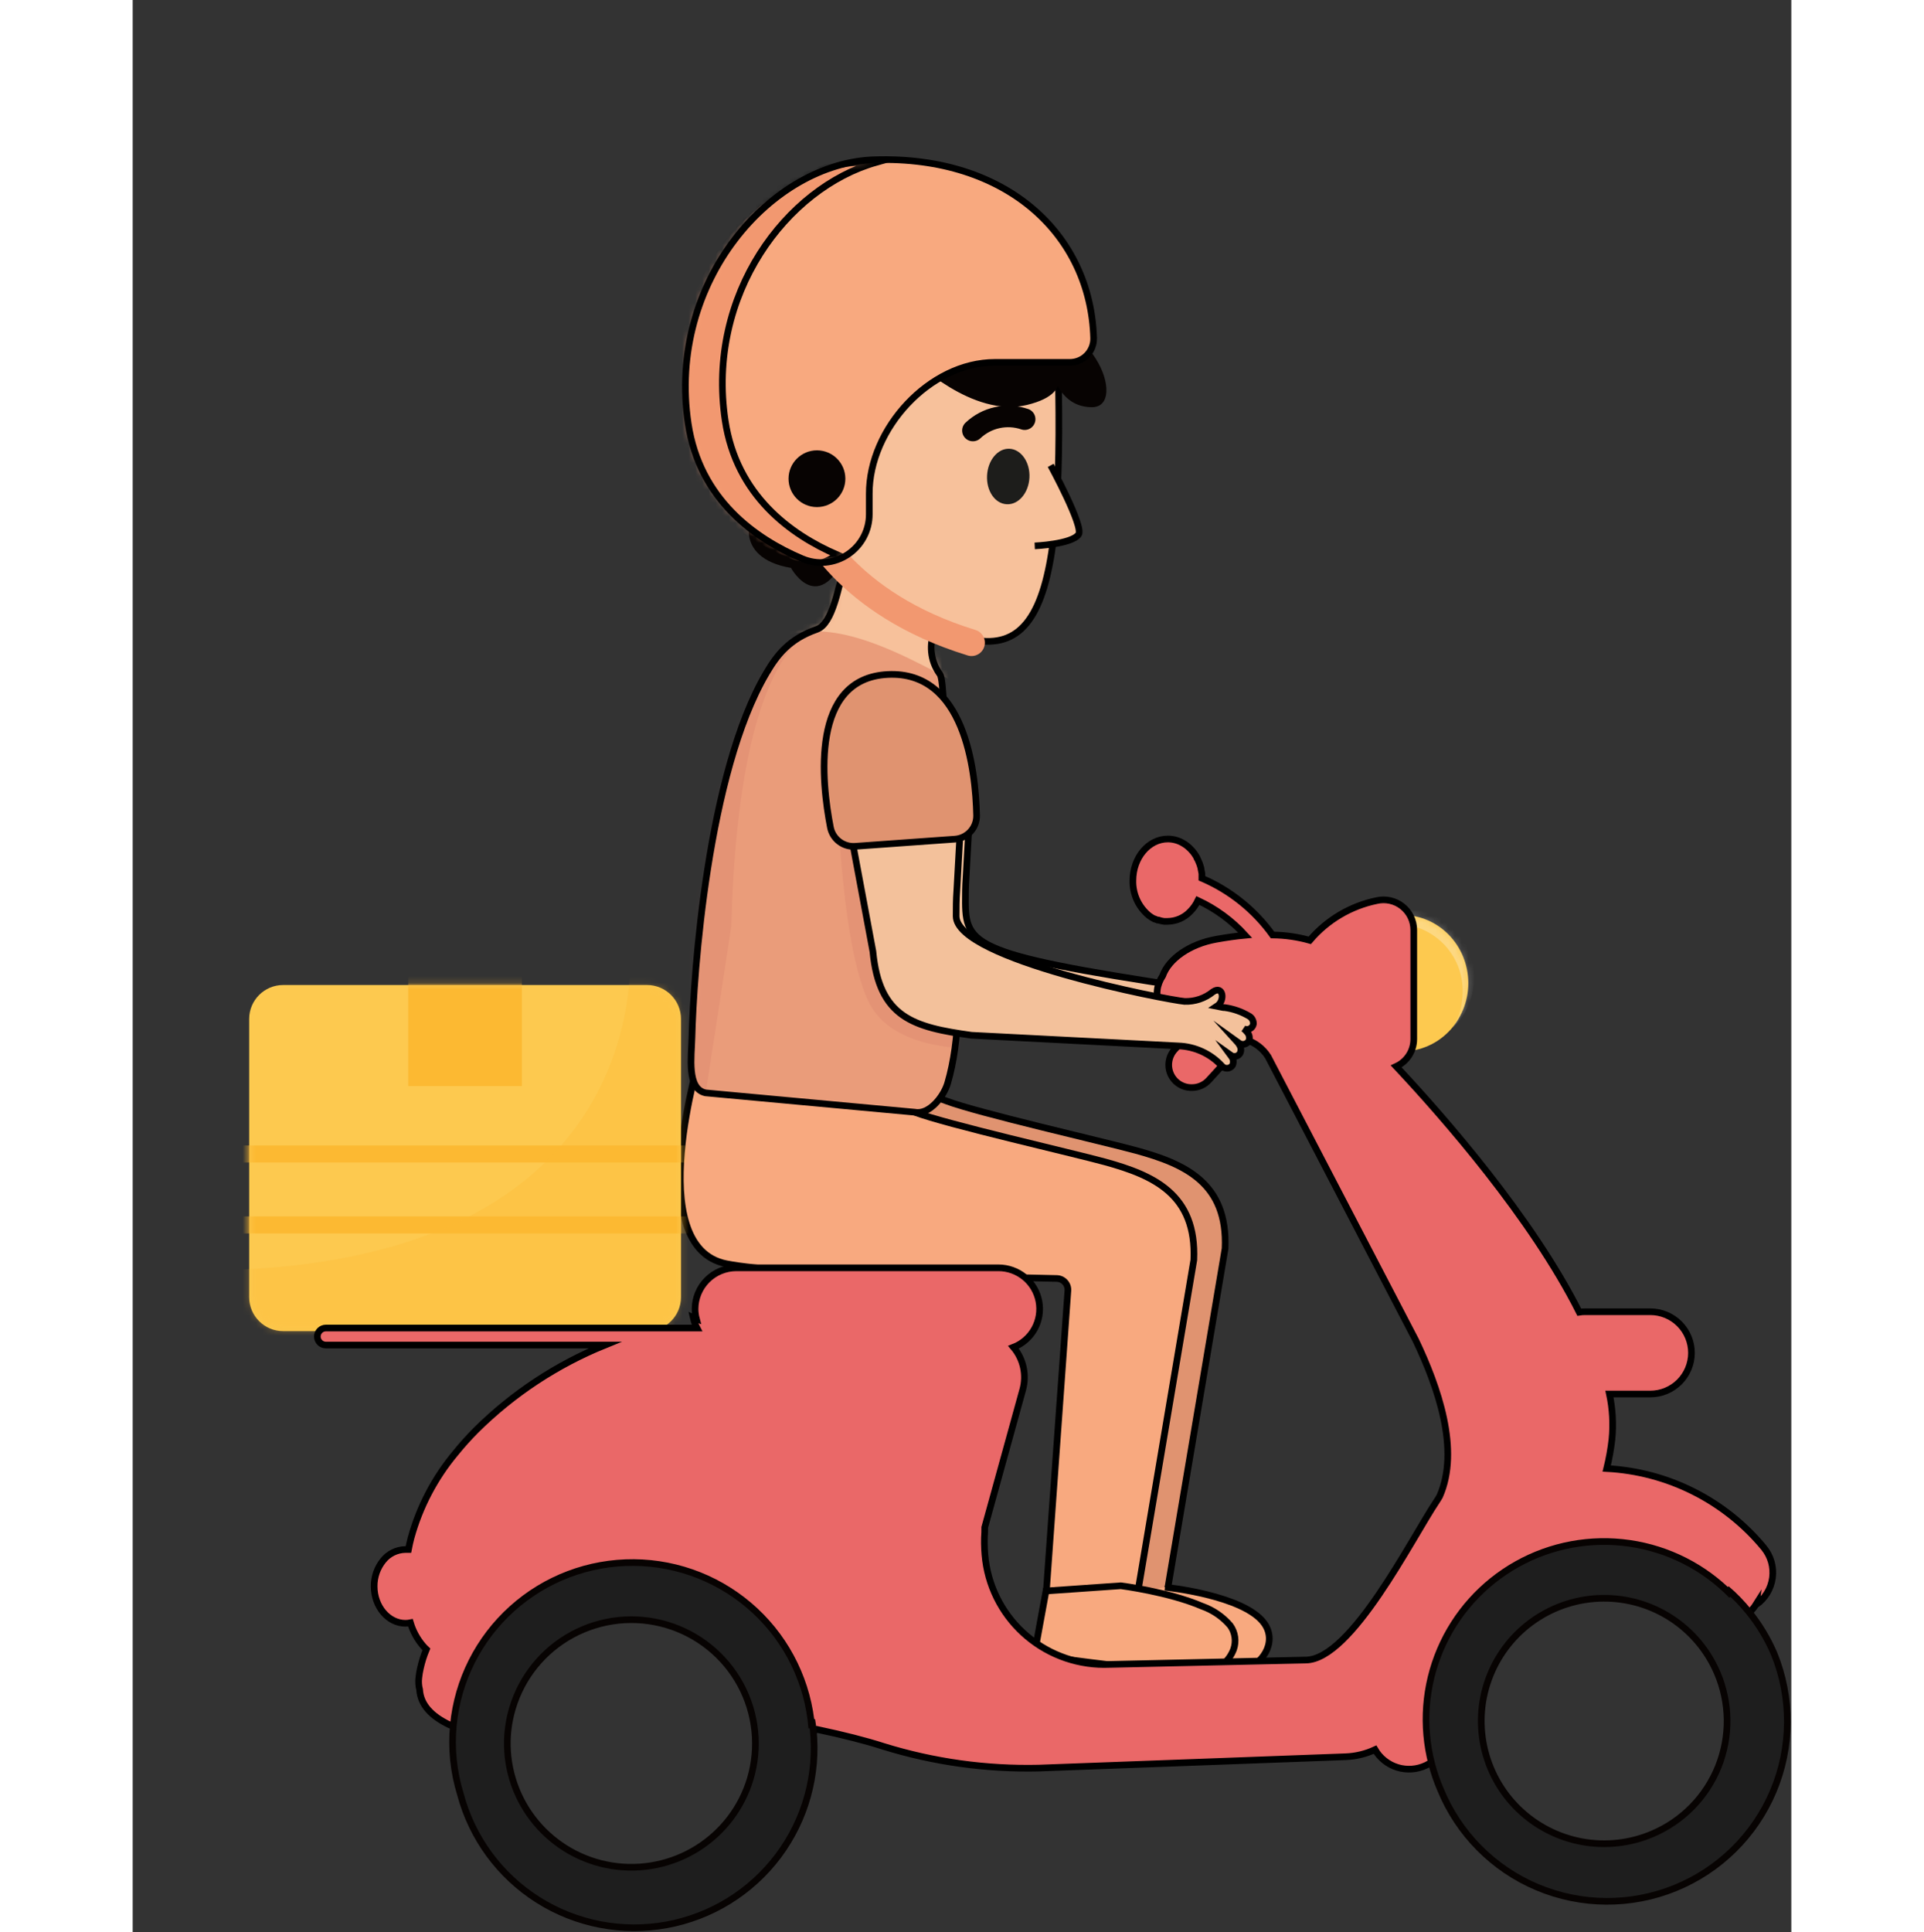 <svg width="249" height="250" viewBox="0 0 249 290" fill="none" xmlns="http://www.w3.org/2000/svg">
<rect x="0" y="0" width="249" height="290" fill="#333333" stroke="none"/>
<path d="M141.534 239.652H155.181L163.993 187.414C164.428 177.55 157.945 174.697 150.669 172.695C145.867 171.375 126.786 167.031 122.12 165.242L112.814 161.835C98.638 165.123 89.929 156.58 89.929 156.58C89.929 156.58 80.973 185.403 93.767 187.959C102.579 189.713 130.53 189.833 143.393 190.173C143.629 190.179 143.861 190.233 144.074 190.333C144.288 190.433 144.478 190.576 144.634 190.752C144.789 190.929 144.906 191.136 144.978 191.361C145.049 191.585 145.073 191.822 145.048 192.056L141.534 239.652Z" fill="#E09370" stroke="black" stroke-miterlimit="10"/>
<path d="M107.534 105.942C105.965 111.13 108.387 117.211 109.138 122.577L112.55 140.865C113.488 150.796 118.614 152.227 127.349 153.445L158.414 155.047L164.249 149.442L165.383 149.229C127.059 143.599 125.08 142.415 125.012 135.558C125.012 134.315 125.012 133.063 125.106 131.819L125.532 124.153C125.259 120.695 121.642 117.62 121.736 114.145C121.881 108.881 122.026 101.113 115.143 98.328C111.066 96.684 109.266 100.176 107.534 105.942Z" fill="#F3C19B"/>
<mask id="mask0_86_1361" style="mask-type:luminance" maskUnits="userSpaceOnUse" x="107" y="97" width="59" height="59">
<path d="M107.534 105.942C105.965 111.13 108.387 117.211 109.138 122.577L112.55 140.865C113.488 150.796 118.614 152.227 127.349 153.445L158.414 155.047L164.249 149.442L165.383 149.229C127.059 143.599 125.08 142.415 125.012 135.558C125.012 134.315 125.012 133.063 125.106 131.819L125.532 124.153C125.259 120.695 121.642 117.62 121.736 114.145C121.881 108.881 122.026 101.113 115.143 98.328C111.066 96.684 109.266 100.176 107.534 105.942Z" fill="white"/>
</mask>
<g mask="url(#mask0_86_1361)">
<path opacity="0.4" d="M162.909 155.489C120.261 153.258 116.849 153.88 112.678 126.725C111.424 118.523 110.972 105.482 115.177 98.345L104.464 100.159L112.047 141.648C111.449 151.409 118.282 154.995 124.645 153.828L163.029 156.563L162.952 155.506L162.909 155.489Z" fill="#F3C19B" stroke="black" stroke-miterlimit="10"/>
</g>
<path d="M107.534 105.942C105.965 111.13 108.387 117.211 109.138 122.577L112.55 140.865C113.488 150.796 118.614 152.227 127.349 153.445L158.414 155.047L164.248 149.442L165.383 149.229C127.059 143.599 125.08 142.415 125.012 135.558C125.012 134.315 125.012 133.063 125.106 131.819L125.532 124.153C125.259 120.695 121.642 117.62 121.736 114.145C121.881 108.881 122.026 101.113 115.143 98.328C111.066 96.684 109.266 100.176 107.534 105.942Z" stroke="black" stroke-miterlimit="10"/>
<path d="M137.124 239.371L148.298 240.104C150.004 240.104 150.703 240.104 150.993 238.4L159.301 189.126C159.736 179.262 153.254 176.409 145.978 174.407C141.176 173.087 122.095 168.743 117.429 166.954L108.123 163.547C93.947 166.835 85.238 158.292 85.238 158.292C85.238 158.292 76.316 187.132 89.11 189.688C97.921 191.442 125.873 191.562 138.736 191.902C138.972 191.908 139.204 191.963 139.417 192.062C139.631 192.162 139.821 192.305 139.976 192.482C140.132 192.658 140.249 192.865 140.32 193.09C140.392 193.314 140.416 193.551 140.391 193.785L137.124 239.371Z" fill="#F8A97F"/>
<path d="M137.124 239.371L148.298 240.104C150.004 240.104 150.703 240.104 150.993 238.4L159.301 189.126C159.736 179.262 153.254 176.409 145.978 174.407C141.176 173.087 122.095 168.743 117.429 166.954L108.123 163.547C93.947 166.835 85.238 158.292 85.238 158.292C85.238 158.292 76.316 187.132 89.11 189.688C97.921 191.442 125.873 191.562 138.736 191.902C138.972 191.908 139.204 191.963 139.417 192.062C139.631 192.162 139.821 192.305 139.976 192.482C140.132 192.658 140.249 192.865 140.32 193.09C140.392 193.314 140.416 193.551 140.391 193.785L137.124 239.371Z" stroke="black" stroke-miterlimit="10"/>
<path d="M154.968 238.238C154.968 238.238 166.91 239.439 169.895 243.698C171.908 246.577 169.469 250.086 166.483 250.725C163.498 251.364 140.468 248.17 140.468 248.17L141.96 240.504" fill="#F8A97F"/>
<path d="M154.968 238.238C154.968 238.238 166.91 239.439 169.895 243.698C171.908 246.577 169.469 250.086 166.483 250.725C163.498 251.364 140.468 248.17 140.468 248.17L141.96 240.504" stroke="black" stroke-miterlimit="10"/>
<path d="M165.272 247.574C164.954 248.42 164.43 249.174 163.748 249.768C163.067 250.363 162.248 250.779 161.365 250.981C160.066 251.109 158.758 251.109 157.459 250.981C157.072 250.731 156.757 250.386 156.545 249.978C156.333 249.57 156.23 249.115 156.248 248.655C156.254 248.253 156.308 247.853 156.41 247.463C157.219 245.012 158.654 242.813 160.572 241.083C162.204 241.659 163.655 242.655 164.777 243.971C165.147 244.486 165.386 245.083 165.472 245.711C165.558 246.339 165.49 246.978 165.272 247.574Z" fill="#C14652"/>
<path d="M165.272 247.574C164.954 248.42 164.43 249.174 163.748 249.768C163.067 250.363 162.248 250.779 161.366 250.981C160.067 251.109 158.758 251.109 157.459 250.981C150.021 250.478 135.35 248.425 135.35 248.425L136.024 244.712C142.634 246.526 150.234 247.224 156.393 247.48C160.035 247.582 163.157 247.582 165.272 247.574Z" fill="#C14652"/>
<path d="M165.272 247.574C164.954 248.42 164.43 249.174 163.748 249.768C163.067 250.363 162.248 250.779 161.366 250.981C160.067 251.109 158.758 251.109 157.459 250.981C150.021 250.478 135.35 248.425 135.35 248.425L136.024 244.712L137.107 238.809L148.341 238.025C148.341 238.025 155.531 238.937 160.555 241.1C162.187 241.677 163.637 242.673 164.76 243.988C165.13 244.499 165.37 245.093 165.459 245.718C165.549 246.342 165.484 246.979 165.272 247.574Z" fill="#F8A97F" stroke="black" stroke-miterlimit="10"/>
<path d="M77.203 147.849H22.595C19.773 147.849 17.486 150.133 17.486 152.951V194.705C17.486 197.522 19.773 199.807 22.595 199.807H77.203C80.024 199.807 82.312 197.522 82.312 194.705V152.951C82.312 150.133 80.024 147.849 77.203 147.849Z" fill="#FDC94F"/>
<mask id="mask1_86_1361" style="mask-type:luminance" maskUnits="userSpaceOnUse" x="17" y="147" width="66" height="53">
<path d="M77.203 147.858H22.595C19.773 147.858 17.486 150.142 17.486 152.96V194.713C17.486 197.531 19.773 199.815 22.595 199.815H77.203C80.024 199.815 82.312 197.531 82.312 194.713V152.96C82.312 150.142 80.024 147.858 77.203 147.858Z" fill="white"/>
</mask>
<g mask="url(#mask1_86_1361)">
<path d="M58.429 143.59H41.369V163.019H58.429V143.59Z" fill="#FCB932"/>
<path d="M90.782 171.937H12.735V174.492H90.782V171.937Z" fill="#FCB932"/>
<path d="M90.355 182.584H12.308V185.139H90.355V182.584Z" fill="#FCB932"/>
<path opacity="0.3" d="M74.609 141.895C74.609 141.895 80.154 194.705 1.254 190.446L-0.026 207.907L86.125 210.462L86.978 142.321L74.609 141.895Z" fill="#FCB932"/>
</g>
<path d="M190.597 157.806C196.071 157.806 200.508 153.226 200.508 147.577C200.508 141.927 196.071 137.347 190.597 137.347C185.123 137.347 180.685 141.927 180.685 147.577C180.685 153.226 185.123 157.806 190.597 157.806Z" fill="#FDC94F"/>
<mask id="mask2_86_1361" style="mask-type:luminance" maskUnits="userSpaceOnUse" x="180" y="137" width="21" height="21">
<path d="M190.597 157.806C196.071 157.806 200.508 153.226 200.508 147.577C200.508 141.927 196.071 137.347 190.597 137.347C185.123 137.347 180.685 141.927 180.685 147.577C180.685 153.226 185.123 157.806 190.597 157.806Z" fill="white"/>
</mask>
<g mask="url(#mask2_86_1361)">
<path opacity="0.3" d="M191.467 136.538C189.765 136.549 188.095 137.002 186.62 137.851C185.146 138.701 183.918 139.918 183.057 141.384C184.856 139.648 187.259 138.674 189.761 138.667C192.432 138.712 194.976 139.814 196.835 141.73C198.693 143.646 199.714 146.221 199.673 148.888C199.675 150.789 199.156 152.654 198.171 154.28C199.187 153.308 199.993 152.14 200.542 150.847C201.09 149.554 201.369 148.163 201.361 146.759C201.403 144.094 200.384 141.522 198.529 139.606C196.675 137.691 194.135 136.587 191.467 136.538Z" fill="#FCFAF7"/>
</g>
<path d="M243.737 240.862C243.733 240.831 243.733 240.799 243.737 240.768C243.596 240.993 243.443 241.209 243.277 241.415C242.618 242.229 241.751 242.85 240.769 243.213C238.926 243.894 236.965 244.661 234.909 245.487C232.183 242.521 228.583 240.497 224.63 239.709C220.677 238.92 216.575 239.408 212.917 241.1C209.26 242.793 206.236 245.603 204.283 249.125C202.329 252.646 201.548 256.697 202.052 260.691C199.348 262.096 196.824 263.476 194.546 264.771C194.427 264.839 194.307 264.907 194.179 264.967C192.839 265.613 191.305 265.73 189.882 265.296C188.459 264.862 187.252 263.908 186.503 262.624C185.118 263.267 183.619 263.629 182.093 263.689L136.032 265.393C128.134 265.575 120.258 264.477 112.712 262.139C110.085 261.287 106.741 260.435 102.724 259.583C101.104 260.506 99.302 261.064 97.444 261.219L93.87 261.5C93.806 256.531 91.794 251.784 88.265 248.28C84.736 244.775 79.972 242.792 74.995 242.757C70.018 242.721 65.226 244.635 61.647 248.089C58.068 251.542 55.988 256.259 55.853 261.227C52.992 260.834 50.199 260.049 47.553 258.894C44.866 257.616 43.212 255.895 43.075 253.621C42.923 253.035 42.882 252.425 42.956 251.824C43.006 251.343 43.086 250.865 43.195 250.393C43.407 249.428 43.707 248.484 44.09 247.574C43.892 247.39 43.707 247.194 43.536 246.986C42.694 245.988 42.067 244.829 41.693 243.579C41.446 243.63 41.195 243.656 40.943 243.656C38.384 243.656 36.251 241.177 36.251 238.119C36.236 236.707 36.712 235.334 37.599 234.235C37.999 233.729 38.506 233.318 39.084 233.033C39.663 232.747 40.298 232.593 40.943 232.583C41.096 232.583 41.241 232.583 41.395 232.583C41.506 231.986 41.642 231.39 41.796 230.802C43.089 226.132 45.369 221.793 48.483 218.077C49.445 216.89 50.467 215.753 51.545 214.67C57.09 209.175 63.671 204.832 70.908 201.894H29.001C28.662 201.894 28.336 201.759 28.096 201.519C27.857 201.28 27.722 200.955 27.722 200.616C27.722 200.277 27.857 199.952 28.096 199.712C28.336 199.473 28.662 199.338 29.001 199.338H84.717C84.463 198.851 84.274 198.333 84.154 197.797C84.31 197.871 84.469 197.936 84.632 197.992C84.499 197.498 84.43 196.988 84.427 196.476C84.432 194.84 85.085 193.272 86.243 192.115C87.402 190.958 88.973 190.306 90.611 190.301H129.959C131.401 190.298 132.799 190.799 133.91 191.716C135.022 192.633 135.777 193.909 136.047 195.324C136.316 196.738 136.081 198.202 135.384 199.463C134.687 200.723 133.57 201.7 132.228 202.226C132.96 203.095 133.469 204.13 133.711 205.24C133.953 206.35 133.922 207.502 133.618 208.597L127.912 229.261C127.912 229.763 127.912 230.274 127.861 230.811C127.833 231.949 127.89 233.088 128.031 234.218C128.62 238.676 130.86 242.752 134.31 245.643C137.76 248.533 142.17 250.027 146.669 249.831L176.139 249.175C182.963 249.064 191.962 231.007 195.757 225.326C195.92 225.087 196.064 224.84 196.209 224.593C199.28 217.643 195.962 208.197 192.627 201.195L170.45 158.607C169.675 157.378 168.481 156.471 167.089 156.052L161.545 162.133C161.221 162.489 160.826 162.772 160.385 162.964C159.944 163.157 159.467 163.254 158.986 163.249C158.32 163.257 157.667 163.071 157.106 162.713C156.546 162.355 156.102 161.841 155.83 161.235C155.558 160.628 155.47 159.955 155.576 159.299C155.682 158.643 155.978 158.032 156.427 157.542L159.054 154.663C153.689 152.525 152.853 149.186 154.627 146.461C155.531 143.948 158.636 141.716 162.636 140.992C164.206 140.711 165.656 140.507 167.012 140.379C165.016 138.189 162.604 136.417 159.915 135.166C159.613 135.8 159.203 136.376 158.704 136.87C158.27 137.316 157.752 137.672 157.18 137.917C156.607 138.163 155.992 138.293 155.369 138.301C155.19 138.301 155.019 138.301 154.84 138.301L154.584 138.258C154.501 138.246 154.418 138.229 154.337 138.207C154.221 138.182 154.107 138.148 153.996 138.105H153.851L153.458 137.943H153.382C153.245 137.875 153.109 137.798 152.972 137.713L152.554 137.424C151.784 136.786 151.169 135.983 150.753 135.074C150.338 134.166 150.135 133.175 150.157 132.177C150.157 128.727 152.512 125.933 155.403 125.933C156.178 125.935 156.939 126.137 157.612 126.521C158.068 126.775 158.482 127.096 158.841 127.475C159.022 127.662 159.19 127.861 159.344 128.071C159.499 128.287 159.641 128.512 159.77 128.744V128.795C159.892 129.005 159.994 129.224 160.078 129.451L160.137 129.579C160.223 129.826 160.308 130.073 160.376 130.337C160.376 130.337 160.376 130.388 160.376 130.414C160.427 130.643 160.478 130.882 160.513 131.12V131.333C160.513 131.495 160.513 131.666 160.513 131.827C164.761 133.647 168.43 136.593 171.124 140.345C173.013 140.364 174.892 140.633 176.711 141.146C179.298 138.092 182.836 135.993 186.759 135.183C187.423 135.03 188.113 135.028 188.779 135.177C189.444 135.327 190.067 135.624 190.602 136.047C191.136 136.471 191.568 137.008 191.865 137.621C192.163 138.234 192.318 138.906 192.32 139.587V155.115C192.328 155.276 192.328 155.438 192.32 155.6V155.966C192.32 156.831 192.072 157.677 191.605 158.405C191.138 159.133 190.471 159.711 189.684 160.072C196.926 167.806 210.019 182.763 217.167 196.962C217.449 196.916 217.734 196.893 218.02 196.894H227.829C229.469 196.894 231.042 197.544 232.202 198.702C233.362 199.86 234.013 201.431 234.013 203.069C234.013 204.707 233.362 206.277 232.202 207.436C231.042 208.594 229.469 209.244 227.829 209.244H221.696C222.171 211.483 222.297 213.781 222.072 216.058C221.903 217.53 221.641 218.99 221.287 220.428C225.829 220.668 230.272 221.848 234.334 223.893C238.395 225.939 241.987 228.805 244.88 232.31C245.394 232.936 245.773 233.66 245.995 234.438C246.217 235.216 246.276 236.032 246.168 236.834C246.061 237.636 245.79 238.407 245.372 239.1C244.954 239.793 244.397 240.393 243.737 240.862Z" fill="#EA6868" stroke="black" stroke-miterlimit="10"/>
<path d="M94.117 77.034C92.59 76.48 89.852 83.737 98.825 85.245C98.825 85.245 103.466 93.762 108.08 80.875" fill="#070302"/>
<path d="M85.988 164.041C83.165 163.411 83.89 158.649 83.958 155.753C84.197 146.052 86.312 116.019 95.115 101.062C96.744 98.276 98.604 95.9 102.715 94.461C105.129 93.609 105.956 88.013 106.98 84.359L121.77 91.871C121.77 91.871 117.932 96.701 121.208 101.241C122.231 102.672 122.06 129.034 122.06 129.034C122.06 129.034 126.146 149.68 122.35 162.568C121.745 164.637 119.553 167.355 117.437 166.946L85.988 164.041Z" fill="#EA9C7A"/>
<mask id="mask3_86_1361" style="mask-type:luminance" maskUnits="userSpaceOnUse" x="83" y="84" width="41" height="83">
<path d="M85.988 164.041C83.165 163.411 83.89 158.649 83.958 155.753C84.197 146.052 86.312 116.019 95.115 101.062C96.744 98.276 98.604 95.9 102.715 94.461C105.129 93.609 105.956 88.013 106.98 84.359L121.77 91.871C121.77 91.871 117.932 96.701 121.208 101.241C122.231 102.672 122.06 129.034 122.06 129.034C122.06 129.034 126.146 149.68 122.35 162.568C121.745 164.637 119.553 167.355 117.437 166.946L85.988 164.041Z" fill="white"/>
</mask>
<g mask="url(#mask3_86_1361)">
<path d="M94.927 96.607C102.604 92.715 110.332 95.108 123.852 102.672C125.737 103.728 131.281 96.326 131.281 96.326L117.31 81.071L101.606 79.027L94.927 96.607Z" fill="#F7C19B"/>
<path opacity="0.1" d="M105.547 110.729C105.547 110.729 105.547 140.132 110.486 150.362C115.8 161.435 139.308 156.273 139.308 156.273L118.836 144.399L105.547 110.729Z" fill="#AD3E47"/>
<path d="M139.99 52.341C137.474 95.227 133.951 106.147 115.254 95.849C98.024 86.386 89.332 78.618 84.845 52.946C80.581 28.551 91.575 29.054 108.311 27.972C136.732 26.132 140.655 41.046 139.99 52.341Z" fill="#F7C19B"/>
<path opacity="0.1" d="M102.758 94.461C102.758 94.461 90.978 95.917 89.861 139.076L86.031 164.041L79.642 158.513C79.642 158.513 81.024 95.389 102.758 94.461Z" fill="#AD3E47"/>
</g>
<path d="M85.988 164.041C83.165 163.411 83.89 158.649 83.958 155.753C84.197 146.052 86.312 116.019 95.115 101.062C96.744 98.276 98.604 95.9 102.715 94.461C105.129 93.609 105.956 88.013 106.98 84.359L121.77 91.871C121.77 91.871 117.932 96.701 121.208 101.241C122.231 102.672 122.06 129.034 122.06 129.034C122.06 129.034 126.146 149.68 122.35 162.568C121.745 164.637 119.553 167.355 117.437 166.946L85.988 164.041Z" stroke="black" stroke-miterlimit="10"/>
<path d="M133.542 37.469C136.869 41.385 138.74 46.329 138.839 51.464C140.033 91.496 136.365 102.885 118.188 92.808C104.003 84.938 92.224 80.245 88.803 54.419C88.027 48.533 90.68 32.861 107.236 30.246C121.318 28.023 129.2 32.469 133.542 37.469Z" fill="#F7C19B"/>
<mask id="mask4_86_1361" style="mask-type:luminance" maskUnits="userSpaceOnUse" x="88" y="29" width="52" height="68">
<path d="M133.541 37.469C136.869 41.385 138.74 46.329 138.838 51.464C140.033 91.496 136.365 102.885 118.188 92.808C104.003 84.938 92.223 80.245 88.803 54.419C88.027 48.533 90.68 32.861 107.236 30.246C121.318 28.023 129.2 32.469 133.541 37.469Z" fill="white"/>
</mask>
<g mask="url(#mask4_86_1361)">
<path opacity="0.05" d="M156.572 0.562C156.572 0.562 176.113 102.859 120.602 107.186C120.602 107.186 160.973 114 167.797 90.951C174.621 67.903 188.447 -3.024 156.572 0.562Z" fill="#F7C19B" stroke="black" stroke-miterlimit="10"/>
</g>
<path d="M133.542 37.469C136.869 41.385 138.74 46.329 138.839 51.464C140.033 91.496 136.365 102.885 118.188 92.808C104.003 84.938 92.224 80.245 88.803 54.419C88.027 48.533 90.68 32.861 107.236 30.246C121.318 28.023 129.2 32.469 133.542 37.469Z" stroke="black" stroke-miterlimit="10"/>
<path d="M137.815 69.853C137.815 69.853 142.847 79.103 141.994 80.236C140.928 81.701 135.418 81.94 135.418 81.94" fill="#F7C19B"/>
<path d="M137.815 69.853C137.815 69.853 142.847 79.103 141.994 80.236C140.928 81.701 135.418 81.94 135.418 81.94" stroke="black" stroke-miterlimit="10"/>
<path d="M134.625 71.684C134.505 73.984 132.996 75.781 131.213 75.688C129.43 75.594 128.142 73.669 128.262 71.369C128.381 69.07 129.882 67.272 131.631 67.358C133.379 67.443 134.736 69.385 134.625 71.684Z" fill="#1D1D1B"/>
<path d="M105.453 73.277C106.17 69.555 109.547 67.085 112.993 67.749C116.439 68.414 118.64 72.008 117.915 75.696C117.19 79.384 113.812 81.889 110.375 81.224C106.937 80.56 104.728 76.999 105.453 73.277Z" fill="#F7C19B"/>
<path d="M126.138 64.623C127.154 63.658 128.415 62.988 129.785 62.688C131.155 62.388 132.581 62.468 133.908 62.92" stroke="#070302" stroke-width="3.23" stroke-linecap="round" stroke-linejoin="round"/>
<path d="M101.683 78.481C101.683 78.481 106.801 90.594 125.933 96.471" stroke="#F29870" stroke-width="4" stroke-linecap="round" stroke-linejoin="round"/>
<path d="M117.258 54.01C117.258 54.01 126.035 62.766 134.25 60.782C142.464 58.797 137.661 54.053 137.661 54.053C137.661 54.053 138.267 61.089 143.982 61.123C149.697 61.157 143.683 45.842 132.774 48.968" fill="#070302"/>
<path d="M140.681 54.394H129.447C119.638 54.394 110.545 64.342 110.58 74.129V77.187C110.583 78.382 110.291 79.56 109.727 80.614C109.164 81.669 108.348 82.567 107.351 83.23C106.355 83.892 105.21 84.298 104.018 84.41C102.827 84.522 101.626 84.338 100.523 83.873C93.503 80.901 85.11 75.006 83.395 63.576C80.188 42.179 95.994 24.395 111.441 23.977C131.221 23.39 143.811 35.203 144.263 50.765C144.273 51.24 144.186 51.712 144.01 52.153C143.834 52.593 143.571 52.995 143.238 53.333C142.904 53.671 142.506 53.939 142.067 54.121C141.628 54.303 141.156 54.396 140.681 54.394Z" fill="#F8A97F"/>
<mask id="mask5_86_1361" style="mask-type:luminance" maskUnits="userSpaceOnUse" x="82" y="23" width="63" height="62">
<path d="M140.681 54.394H129.447C119.638 54.394 110.545 64.342 110.579 74.129V77.187C110.583 78.382 110.29 79.56 109.727 80.614C109.164 81.669 108.347 82.567 107.351 83.23C106.355 83.892 105.21 84.298 104.018 84.41C102.827 84.522 101.626 84.338 100.523 83.873C93.503 80.901 85.11 75.006 83.395 63.576C80.188 42.179 95.993 24.395 111.441 23.977C131.221 23.39 143.811 35.203 144.263 50.765C144.272 51.24 144.186 51.712 144.01 52.153C143.834 52.593 143.571 52.995 143.237 53.333C142.904 53.671 142.506 53.939 142.066 54.121C141.627 54.303 141.156 54.396 140.681 54.394Z" fill="white"/>
</mask>
<g mask="url(#mask5_86_1361)">
<path d="M88.948 63.124C86.108 44.215 98.135 28.202 111.629 24.369C110.861 24.369 110.093 24.369 109.317 24.369C93.87 24.82 78.064 42.571 81.271 63.968C82.977 75.398 91.379 81.292 98.399 84.265C99.597 84.773 100.91 84.947 102.199 84.769C103.487 84.59 104.704 84.066 105.717 83.251C98.774 80.245 90.637 74.359 88.948 63.124Z" fill="#F29870" stroke="black" stroke-miterlimit="10"/>
</g>
<path d="M140.681 54.394H129.447C119.638 54.394 110.545 64.342 110.58 74.129V77.187C110.583 78.382 110.291 79.56 109.727 80.614C109.164 81.669 108.348 82.567 107.351 83.23C106.355 83.892 105.21 84.298 104.018 84.41C102.827 84.522 101.626 84.338 100.523 83.873C93.503 80.901 85.11 75.006 83.395 63.576C80.188 42.179 95.994 24.395 111.441 23.977C131.221 23.39 143.811 35.203 144.263 50.765C144.273 51.24 144.186 51.712 144.01 52.153C143.834 52.593 143.571 52.995 143.238 53.333C142.904 53.671 142.506 53.939 142.067 54.121C141.628 54.303 141.156 54.396 140.681 54.394Z" stroke="black" stroke-miterlimit="10"/>
<path d="M157.902 150.311C155.454 150.106 123.69 144.025 123.621 137.534C123.621 136.291 123.621 135.047 123.715 133.795L124.142 126.129C123.858 122.667 123.752 119.193 123.826 115.721C123.971 110.448 122.973 108.395 116.09 105.61C111.978 103.949 109.01 105.525 107.27 111.291C105.709 116.487 106.946 119.162 107.713 124.536L111.125 142.815C112.064 152.747 117.19 154.186 125.924 155.396L156.998 156.997C158.222 157.041 159.425 157.326 160.537 157.836C161.65 158.346 162.65 159.071 163.481 159.97C163.58 160.094 163.706 160.194 163.851 160.26C163.996 160.327 164.154 160.358 164.313 160.351C164.472 160.344 164.627 160.3 164.766 160.222C164.904 160.144 165.022 160.034 165.11 159.902C165.2 159.708 165.239 159.495 165.224 159.282C165.209 159.069 165.14 158.863 165.025 158.684C164.974 158.582 164.914 158.485 164.846 158.394C164.954 158.471 165.077 158.525 165.207 158.552C165.337 158.58 165.471 158.58 165.602 158.554C165.732 158.528 165.856 158.475 165.965 158.399C166.074 158.323 166.166 158.226 166.236 158.113C166.332 157.912 166.375 157.689 166.36 157.467C166.345 157.245 166.273 157.03 166.151 156.844C166.042 156.654 165.914 156.477 165.767 156.316C165.847 156.373 165.924 156.436 165.997 156.503C166.117 156.609 166.26 156.686 166.415 156.726C166.569 156.767 166.732 156.77 166.888 156.736C167.044 156.702 167.19 156.631 167.314 156.53C167.438 156.429 167.536 156.3 167.601 156.154C167.661 155.94 167.665 155.714 167.612 155.498C167.56 155.281 167.453 155.082 167.302 154.919C167.145 154.722 166.964 154.545 166.765 154.391C166.903 154.471 167.059 154.517 167.219 154.525C167.379 154.533 167.539 154.502 167.684 154.435C167.83 154.368 167.957 154.267 168.055 154.141C168.154 154.015 168.22 153.867 168.249 153.709C168.261 153.487 168.215 153.265 168.116 153.065C168.018 152.866 167.87 152.694 167.686 152.568C166.539 151.873 165.262 151.421 163.933 151.239H163.754L162.756 151.043C164.069 150.191 163.686 147.815 162.159 148.888C160.959 149.862 159.447 150.367 157.902 150.311Z" fill="#F3C19B" stroke="black" stroke-miterlimit="10"/>
<path d="M108.464 127.032C107.604 127.094 106.752 126.84 106.067 126.317C105.382 125.795 104.912 125.04 104.745 124.196C103.432 117.441 101.674 101.82 113.36 101.241C124.875 100.678 126.539 115.55 126.692 122.381C126.712 123.284 126.382 124.159 125.772 124.826C125.162 125.492 124.319 125.898 123.417 125.959L108.464 127.032Z" fill="#E09370" stroke="black" stroke-miterlimit="10"/>
<path d="M102.724 76.114C105.079 76.114 106.988 74.207 106.988 71.855C106.988 69.503 105.079 67.596 102.724 67.596C100.368 67.596 98.459 69.503 98.459 71.855C98.459 74.207 100.368 76.114 102.724 76.114Z" fill="#070302"/>
<path d="M246.407 248.204C245.44 245.95 244.166 243.84 242.62 241.935C241.613 240.68 240.491 239.522 239.268 238.477C239.541 238.8 239.796 239.141 240.052 239.473C235.943 235.25 230.551 232.502 224.714 231.658C218.878 230.814 212.926 231.921 207.786 234.808C202.646 237.694 198.606 242.197 196.297 247.615C193.987 253.033 193.536 259.062 195.015 264.762C195.352 266.066 195.788 267.342 196.32 268.578C199.026 275.211 204.259 280.498 210.869 283.278C217.479 286.057 224.923 286.101 231.565 283.399C238.207 280.697 243.502 275.471 246.286 268.871C249.069 262.271 249.113 254.836 246.407 248.204ZM228.196 275.247C224.842 276.688 221.136 277.103 217.546 276.44C213.956 275.777 210.644 274.064 208.029 271.52C205.414 268.976 203.613 265.714 202.856 262.148C202.098 258.582 202.417 254.871 203.772 251.486C205.127 248.1 207.457 245.193 210.468 243.131C213.479 241.069 217.035 239.945 220.685 239.902C224.336 239.858 227.917 240.898 230.976 242.888C234.035 244.879 236.434 247.731 237.869 251.083C238.823 253.304 239.33 255.691 239.36 258.107C239.39 260.523 238.944 262.922 238.045 265.166C237.147 267.41 235.815 269.455 234.125 271.185C232.435 272.915 230.42 274.295 228.196 275.247Z" fill="#1E1E1E" stroke="#070302" stroke-miterlimit="10"/>
<path d="M102.161 259.618C102.101 259.115 102.033 258.612 101.947 258.127C101.947 258.544 101.947 258.979 101.947 259.396C101.419 252.669 98.384 246.384 93.442 241.782C88.499 237.18 82.009 234.596 75.252 234.539C68.495 234.483 61.962 236.958 56.943 241.476C51.924 245.994 48.783 252.227 48.142 258.945C47.807 262.439 48.166 265.964 49.2 269.319C50.945 275.879 55.103 281.54 60.844 285.172C66.585 288.805 73.487 290.143 80.172 288.918C86.857 287.694 92.834 283.997 96.909 278.566C100.985 273.135 102.86 266.368 102.161 259.618ZM92.718 267.002C91.427 271.32 88.609 275.023 84.79 277.423C80.97 279.823 76.408 280.757 71.951 280.051C67.494 279.346 63.445 277.048 60.556 273.586C57.668 270.124 56.136 265.732 56.245 261.227C56.293 259.6 56.551 257.985 57.013 256.423C58.418 251.695 61.646 247.718 65.987 245.367C70.329 243.015 75.428 242.483 80.162 243.885C84.897 245.288 88.88 248.512 91.235 252.847C93.59 257.182 94.123 262.274 92.718 267.002Z" fill="#1E1E1E" stroke="#070302" stroke-miterlimit="10"/>
</svg>
